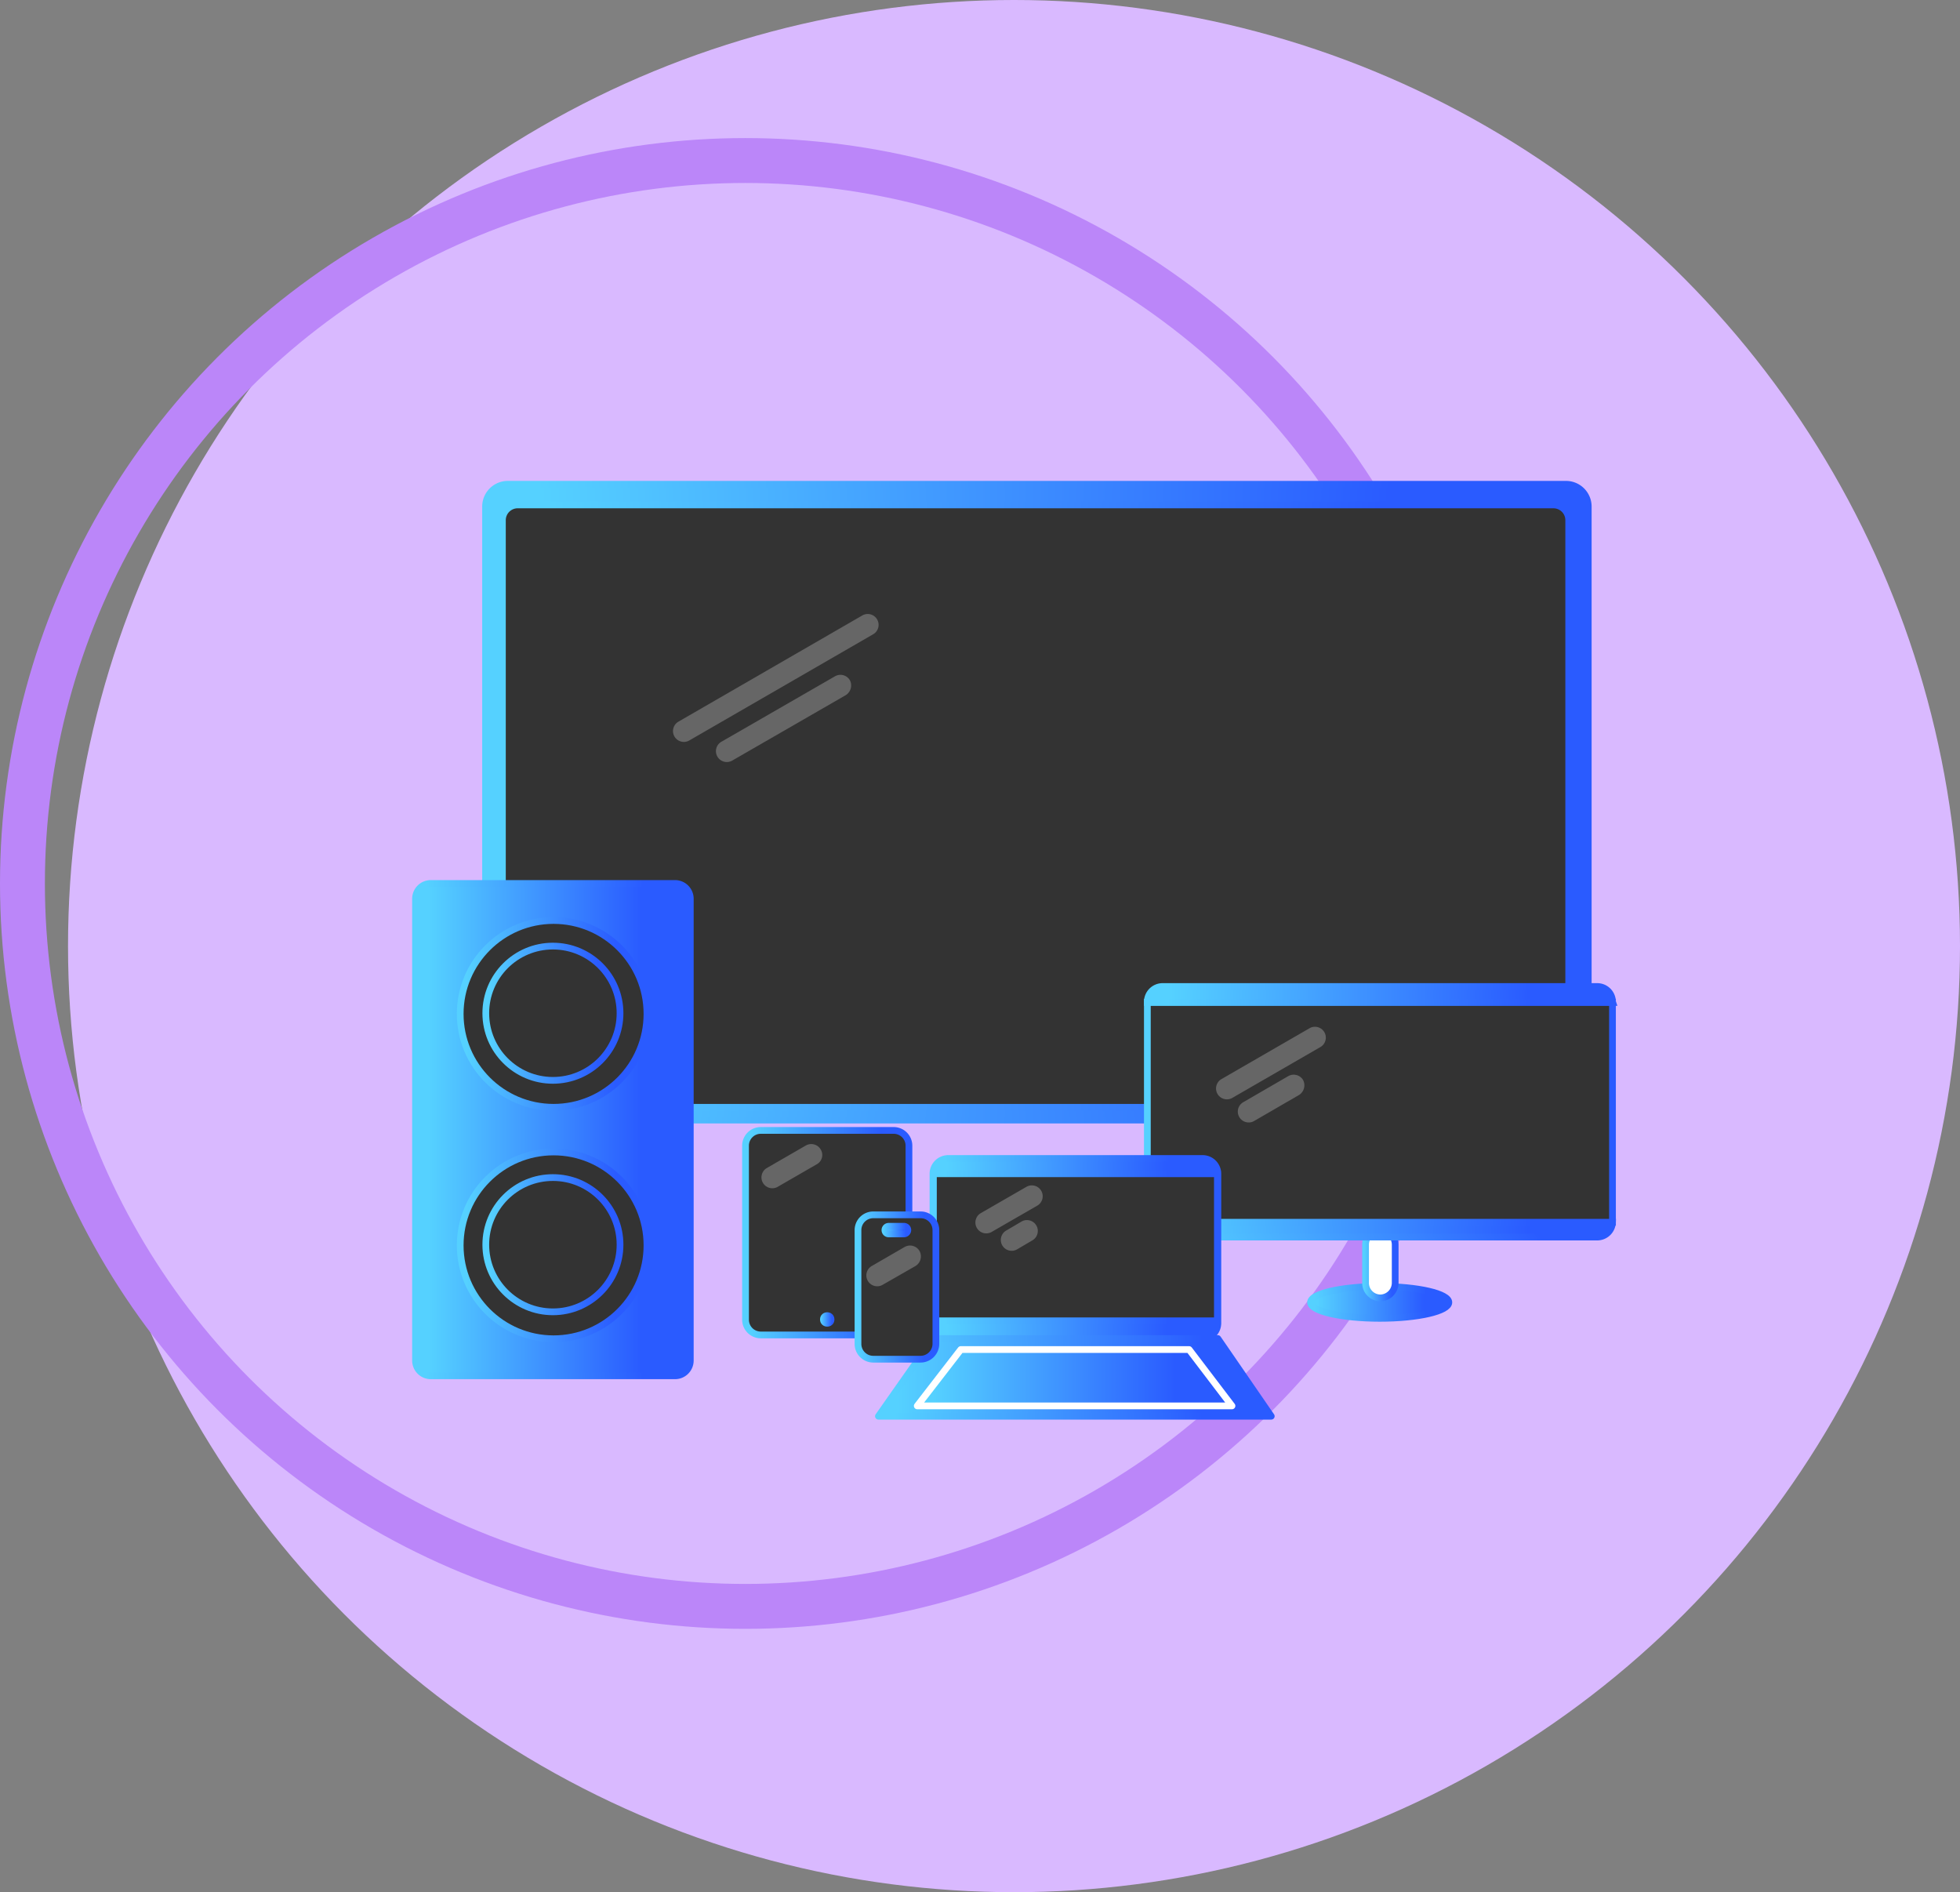 <svg id="fc35695a-9bc5-4d55-a70c-3bf785a41134" data-name="Camada 1" xmlns="http://www.w3.org/2000/svg" xmlns:xlink="http://www.w3.org/1999/xlink" viewBox="0 0 873.1 842.8"><rect x="0" y="0" width="873.1" height="842.8" fill="#808080" stroke="none"/><defs><linearGradient id="e92ff22c-2f38-49f0-80c6-1ce8863c0166" x1="264.6" y1="68.1" x2="755.8" y2="68.1" gradientTransform="matrix(1, 0, 0, -1, 0, 504)" gradientUnits="userSpaceOnUse"><stop offset="0.05" stop-color="#55d1ff"/><stop offset="0.82" stop-color="#2a5bff"/></linearGradient><linearGradient id="ac94a49a-7fbd-4373-b3f8-c1beb2235511" x1="263.1" y1="68.1" x2="757.3" y2="68.1" xlink:href="#e92ff22c-2f38-49f0-80c6-1ce8863c0166"/><linearGradient id="bb814c98-fd1c-4029-a975-c47f291bfe1f" x1="270.6" y1="66.35" x2="748.6" y2="66.35" xlink:href="#e92ff22c-2f38-49f0-80c6-1ce8863c0166"/><linearGradient id="ab5d6cd9-4d45-49f3-84fc-e40153e7c87c" x1="632.1" y1="-154.7" x2="693.63" y2="-154.7" gradientTransform="matrix(1, 0, 0, -1, -48.3, 425.4)" xlink:href="#e92ff22c-2f38-49f0-80c6-1ce8863c0166"/><linearGradient id="a2da786e-e85c-491b-b149-2953c55d2b52" x1="630.6" y1="-154.7" x2="695.13" y2="-154.7" gradientTransform="matrix(1, 0, 0, -1, -48.3, 425.4)" xlink:href="#e92ff22c-2f38-49f0-80c6-1ce8863c0166"/><linearGradient id="eeb554c1-2acd-4fe8-9ced-6dcfbfa3c69f" x1="655.14" y1="-137.55" x2="671.24" y2="-137.55" xlink:href="#e92ff22c-2f38-49f0-80c6-1ce8863c0166"/><linearGradient id="e7223621-b475-4eaa-90e1-228e8af79a53" x1="559.4" y1="-122.3" x2="766.6" y2="-122.3" xlink:href="#e92ff22c-2f38-49f0-80c6-1ce8863c0166"/><linearGradient id="ba28ebb2-fd97-459b-a156-eb65183f4951" x1="584.02" y1="-166.15" x2="743.13" y2="-74.22" xlink:href="#e92ff22c-2f38-49f0-80c6-1ce8863c0166"/><linearGradient id="b37c9a88-d145-4bbb-b4e1-53fa25565ee6" x1="557.9" y1="-70" x2="768.1" y2="-70" xlink:href="#e92ff22c-2f38-49f0-80c6-1ce8863c0166"/><linearGradient id="f05e95ef-56eb-4a1f-9718-ca37a93db284" x1="559.4" y1="-17.55" x2="766.7" y2="-17.55" xlink:href="#e92ff22c-2f38-49f0-80c6-1ce8863c0166"/><linearGradient id="fedb24d2-dd74-4cb4-a9a0-080fe96034d8" x1="557.9" y1="-17.55" x2="768.15" y2="-17.55" xlink:href="#e92ff22c-2f38-49f0-80c6-1ce8863c0166"/><linearGradient id="bf856e95-d190-47e0-babc-2b707a03ab85" x1="463.9" y1="-130.7" x2="590.8" y2="-130.7" xlink:href="#e92ff22c-2f38-49f0-80c6-1ce8863c0166"/><linearGradient id="f2a6bd61-01f8-47e9-a173-046e0afff61c" x1="462.4" y1="-130.7" x2="592.3" y2="-130.7" xlink:href="#e92ff22c-2f38-49f0-80c6-1ce8863c0166"/><linearGradient id="b826fc14-7956-4859-89f5-85a130b74b6a" x1="439.6" y1="-188.1" x2="614.6" y2="-188.1" gradientTransform="matrix(1, 0, 0, -1, -48.3, 425.4)" xlink:href="#e92ff22c-2f38-49f0-80c6-1ce8863c0166"/><linearGradient id="bcae1f18-2d4c-4b08-86fb-f775de6b6852" x1="438.1" y1="-188.1" x2="616.1" y2="-188.1" gradientTransform="matrix(1, 0, 0, -1, -48.3, 425.4)" xlink:href="#e92ff22c-2f38-49f0-80c6-1ce8863c0166"/><linearGradient id="e3fb2b44-4e04-421e-ac9d-fa5f7deb5f5c" x1="462.6" y1="-130.15" x2="592.1" y2="-130.15" gradientTransform="matrix(1, 0, 0, -1, -48.3, 425.4)" xlink:href="#e92ff22c-2f38-49f0-80c6-1ce8863c0166"/><linearGradient id="ac526072-dd9a-499d-b701-5d6f7bc6254c" x1="456.9" y1="-188.25" x2="597.1" y2="-188.25" gradientTransform="matrix(1, 0, 0, -1, -48.3, 425.4)" xlink:href="#e92ff22c-2f38-49f0-80c6-1ce8863c0166"/><linearGradient id="a6669598-94c0-49d6-ac6b-bb374140c6cb" x1="378.9" y1="-123.65" x2="454.82" y2="-123.65" xlink:href="#e92ff22c-2f38-49f0-80c6-1ce8863c0166"/><linearGradient id="a8f396c6-b541-4020-bb05-3a508ff162b6" x1="415.09" y1="-162.3" x2="418.51" y2="-162.3" gradientTransform="matrix(1, 0, 0, -1, -48.3, 425.4)" xlink:href="#e92ff22c-2f38-49f0-80c6-1ce8863c0166"/><linearGradient id="e4707c0b-61a4-4964-a7e5-cb60ba2d687d" x1="413.59" y1="-162.3" x2="420.01" y2="-162.3" gradientTransform="matrix(1, 0, 0, -1, -48.3, 425.4)" xlink:href="#e92ff22c-2f38-49f0-80c6-1ce8863c0166"/><linearGradient id="f655e707-55ba-4855-8b94-9cab8c2bc1ce" x1="429" y1="-147.85" x2="466.75" y2="-147.85" xlink:href="#e92ff22c-2f38-49f0-80c6-1ce8863c0166"/><linearGradient id="ba0b3f8c-7750-40e8-8f3f-a6d51201f40e" x1="442.43" y1="-122.5" x2="452.69" y2="-122.5" xlink:href="#e92ff22c-2f38-49f0-80c6-1ce8863c0166"/><linearGradient id="ace62cec-942a-466f-a49b-4ef2d86259ba" x1="440.93" y1="-122.5" x2="454.19" y2="-122.5" xlink:href="#e92ff22c-2f38-49f0-80c6-1ce8863c0166"/><linearGradient id="e02d4b93-2898-4d3c-8dbd-c0d0cf179e34" x1="233.4" y1="-77.75" x2="355.8" y2="-77.75" xlink:href="#e92ff22c-2f38-49f0-80c6-1ce8863c0166"/><linearGradient id="f6772b41-fa65-4329-91c3-b517fc779f71" x1="231.9" y1="-77.75" x2="357.3" y2="-77.75" xlink:href="#e92ff22c-2f38-49f0-80c6-1ce8863c0166"/><linearGradient id="ac7d8941-23db-4323-bc0a-06c98db315fa" x1="251.8" y1="-26.2" x2="338" y2="-26.2" gradientTransform="matrix(1, 0, 0, -1, -48.3, 425.4)" xlink:href="#e92ff22c-2f38-49f0-80c6-1ce8863c0166"/><linearGradient id="b69242f4-6c09-4e46-aa2e-18a06ba37e4d" x1="251.8" y1="-129.3" x2="338" y2="-129.3" gradientTransform="matrix(1, 0, 0, -1, -48.3, 425.4)" xlink:href="#e92ff22c-2f38-49f0-80c6-1ce8863c0166"/><linearGradient id="b8bf92f0-9a14-4c21-b90b-dfa959575766" x1="263.2" y1="-25.9" x2="326" y2="-25.9" gradientTransform="matrix(1, 0, 0, -1, -48.3, 425.4)" xlink:href="#e92ff22c-2f38-49f0-80c6-1ce8863c0166"/><linearGradient id="af53c9b9-9717-4261-af17-5fc30041e187" x1="263.2" y1="-129" x2="326" y2="-129" gradientTransform="matrix(1, 0, 0, -1, -48.3, 425.4)" xlink:href="#e92ff22c-2f38-49f0-80c6-1ce8863c0166"/></defs><circle cx="451.7" cy="421.4" r="421.4" style="fill:#d9b9ff"/><circle cx="332" cy="393.5" r="322" style="fill:none;stroke:#bb86f9;stroke-miterlimit:10;stroke-width:20px"/><path d="M745.9,577.5H274.5a9.92,9.92,0,0,1-9.9-9.9V304.2a9.92,9.92,0,0,1,9.9-9.9H745.9a9.92,9.92,0,0,1,9.9,9.9V567.6A10,10,0,0,1,745.9,577.5Z" transform="translate(-48.3 -78.6)" style="stroke-miterlimit:10;stroke-width:3px;fill:url(#e92ff22c-2f38-49f0-80c6-1ce8863c0166);stroke:url(#ac94a49a-7fbd-4373-b3f8-c1beb2235511)"/><path d="M740.4,571.8H278.9a6.81,6.81,0,0,1-6.8-6.8V310.3a6.81,6.81,0,0,1,6.8-6.8H740.3a6.81,6.81,0,0,1,6.8,6.8V565A6.72,6.72,0,0,1,740.4,571.8Z" transform="translate(-48.3 -78.6)" style="fill:#333;stroke-miterlimit:10;stroke-width:3px;stroke:url(#bb814c98-fd1c-4029-a975-c47f291bfe1f)"/><ellipse cx="614.6" cy="580.1" rx="30.8" ry="7.1" style="stroke-miterlimit:10;stroke-width:3px;fill:url(#ab5d6cd9-4d45-49f3-84fc-e40153e7c87c);stroke:url(#a2da786e-e85c-491b-b149-2953c55d2b52)"/><path d="M663.2,656.7a6.66,6.66,0,0,1-6.6-6.6V633a6.6,6.6,0,1,1,13.2,0v17.1A6.73,6.73,0,0,1,663.2,656.7Z" transform="translate(-48.3 -78.6)" style="fill:#fff;stroke-miterlimit:10;stroke-width:3px;stroke:url(#eeb554c1-2acd-4fe8-9ced-6dcfbfa3c69f)"/><path d="M566.2,629.6H759.8a6.83,6.83,0,0,0,6.8-6.6H559.4A6.9,6.9,0,0,0,566.2,629.6Z" transform="translate(-48.3 -78.6)" style="stroke-miterlimit:10;stroke-width:3px;fill:url(#e7223621-b475-4eaa-90e1-228e8af79a53);stroke:url(#ba28ebb2-fd97-459b-a156-eb65183f4951)"/><path d="M559.4,526.9V623H766.6V525H559.4v1.9" transform="translate(-48.3 -78.6)" style="fill:#333;stroke-miterlimit:10;stroke-width:3px;stroke:url(#b37c9a88-d145-4bbb-b4e1-53fa25565ee6)"/><path d="M766.6,524.8a6.81,6.81,0,0,0-6.8-6.8H566.2a6.81,6.81,0,0,0-6.8,6.8v.3H766.7Z" transform="translate(-48.3 -78.6)" style="stroke-miterlimit:10;stroke-width:3px;fill:url(#f05e95ef-56eb-4a1f-9718-ca37a93db284);stroke:url(#fedb24d2-dd74-4cb4-a9a0-080fe96034d8)"/><path d="M636.6,544.9l-39.5,22.8a4.84,4.84,0,0,1-4.8-8.4l39.5-22.8a4.84,4.84,0,0,1,4.8,8.4Z" transform="translate(-48.3 -78.6)" style="fill:#666"/><path d="M627,566.3,606.8,578a4.84,4.84,0,0,1-4.8-8.4l20.2-11.7a4.88,4.88,0,0,1,6.6,1.8A5.12,5.12,0,0,1,627,566.3Z" transform="translate(-48.3 -78.6)" style="fill:#666"/><path d="M583.9,674.8H470.7a6.81,6.81,0,0,1-6.8-6.8V601.4a6.81,6.81,0,0,1,6.8-6.8H584a6.81,6.81,0,0,1,6.8,6.8V668a6.83,6.83,0,0,1-6.9,6.8Z" transform="translate(-48.3 -78.6)" style="stroke-miterlimit:10;stroke-width:3px;fill:url(#bf856e95-d190-47e0-babc-2b707a03ab85);stroke:url(#f2a6bd61-01f8-47e9-a173-046e0afff61c)"/><polygon points="415.6 596.2 391.3 630.8 566.3 630.8 542.5 596.2 415.6 596.2" style="stroke-linejoin:round;stroke-width:3px;fill:url(#b826fc14-7956-4859-89f5-85a130b74b6a);stroke:url(#bcae1f18-2d4c-4b08-86fb-f775de6b6852)"/><rect x="415.8" y="522.8" width="126.5" height="65.5" style="fill:#333;stroke-miterlimit:10;stroke-width:3px;stroke:url(#e3fb2b44-4e04-421e-ac9d-fa5f7deb5f5c)"/><path d="M510.2,615.7l-20.3,11.7a4.84,4.84,0,0,1-4.8-8.4l20.3-11.7a4.84,4.84,0,1,1,4.8,8.4Z" transform="translate(-48.3 -78.6)" style="fill:#666"/><path d="M508.3,631l-6.8,4a4.84,4.84,0,1,1-4.8-8.4l6.8-4a4.84,4.84,0,0,1,4.8,8.4Z" transform="translate(-48.3 -78.6)" style="fill:#666"/><polygon points="428 601.1 408.6 626.2 548.8 626.2 529.7 601.1 428 601.1" style="stroke:#fff;stroke-linejoin:round;stroke-width:3px;fill:url(#ac526072-dd9a-499d-b701-5d6f7bc6254c)"/><path d="M446.4,673.2H387.2a6.81,6.81,0,0,1-6.8-6.8V588.9a6.81,6.81,0,0,1,6.8-6.8h59.2a6.81,6.81,0,0,1,6.8,6.8v77.5A6.74,6.74,0,0,1,446.4,673.2Z" transform="translate(-48.3 -78.6)" style="fill:#333;stroke-miterlimit:10;stroke-width:3px;stroke:url(#a6669598-94c0-49d6-ac6b-bb374140c6cb)"/><circle cx="368.5" cy="587.7" r="1.7" style="stroke-miterlimit:10;stroke-width:3px;fill:url(#a8f396c6-b541-4020-bb05-3a508ff162b6);stroke:url(#e4707c0b-61a4-4964-a7e5-cb60ba2d687d)"/><path d="M458.4,684H437.3a6.81,6.81,0,0,1-6.8-6.8V626.5a6.81,6.81,0,0,1,6.8-6.8h21.1a6.81,6.81,0,0,1,6.8,6.8v50.7A6.87,6.87,0,0,1,458.4,684Z" transform="translate(-48.3 -78.6)" style="fill:#333;stroke-miterlimit:10;stroke-width:3px;stroke:url(#f655e707-55ba-4855-8b94-9cab8c2bc1ce)"/><path d="M451,628.2h-6.8a1.7,1.7,0,1,1,0-3.4H451a1.69,1.69,0,0,1,1.7,1.7A1.75,1.75,0,0,1,451,628.2Z" transform="translate(-48.3 -78.6)" style="stroke-miterlimit:10;stroke-width:3px;fill:url(#ba0b3f8c-7750-40e8-8f3f-a6d51201f40e);stroke:url(#ace62cec-942a-466f-a49b-4ef2d86259ba)"/><path d="M349,691.4H240.2a6.81,6.81,0,0,1-6.8-6.8V478.9a6.81,6.81,0,0,1,6.8-6.8H349a6.81,6.81,0,0,1,6.8,6.8V684.6A6.81,6.81,0,0,1,349,691.4Z" transform="translate(-48.3 -78.6)" style="stroke-miterlimit:10;stroke-width:3px;fill:url(#e02d4b93-2898-4d3c-8dbd-c0d0cf179e34);stroke:url(#f6772b41-fa65-4329-91c3-b517fc779f71)"/><circle cx="246.6" cy="451.6" r="41.6" style="fill:#333;stroke-miterlimit:10;stroke-width:3px;stroke:url(#ac7d8941-23db-4323-bc0a-06c98db315fa)"/><circle cx="246.6" cy="554.7" r="41.6" style="fill:#333;stroke-miterlimit:10;stroke-width:3px;stroke:url(#b69242f4-6c09-4e46-aa2e-18a06ba37e4d)"/><circle cx="246.3" cy="451.3" r="29.9" style="fill:#333;stroke-miterlimit:10;stroke-width:3px;stroke:url(#b8bf92f0-9a14-4c21-b90b-dfa959575766)"/><circle cx="246.3" cy="554.4" r="29.9" style="fill:#333;stroke-miterlimit:10;stroke-width:3px;stroke:url(#af53c9b9-9717-4261-af17-5fc30041e187)"/><path d="M437.1,361.2l-81.9,47.3a4.84,4.84,0,0,1-4.8-8.4l81.9-47.3a4.84,4.84,0,1,1,4.8,8.4Z" transform="translate(-48.3 -78.6)" style="fill:#666"/><path d="M425.1,388.2l-50.5,29.1a4.84,4.84,0,1,1-4.8-8.4l50.5-29.1a4.88,4.88,0,0,1,6.6,1.8A5.1,5.1,0,0,1,425.1,388.2Z" transform="translate(-48.3 -78.6)" style="fill:#666"/><path d="M412.1,597.2l-17.5,10.1a4.84,4.84,0,0,1-4.8-8.4l17.5-10.1a4.88,4.88,0,0,1,6.6,1.8A4.71,4.71,0,0,1,412.1,597.2Z" transform="translate(-48.3 -78.6)" style="fill:#666"/><path d="M456.1,642.5l-14.5,8.3a4.84,4.84,0,1,1-4.8-8.4l14.5-8.4a4.88,4.88,0,0,1,6.6,1.8A5,5,0,0,1,456.1,642.5Z" transform="translate(-48.3 -78.6)" style="fill:#666"/></svg>